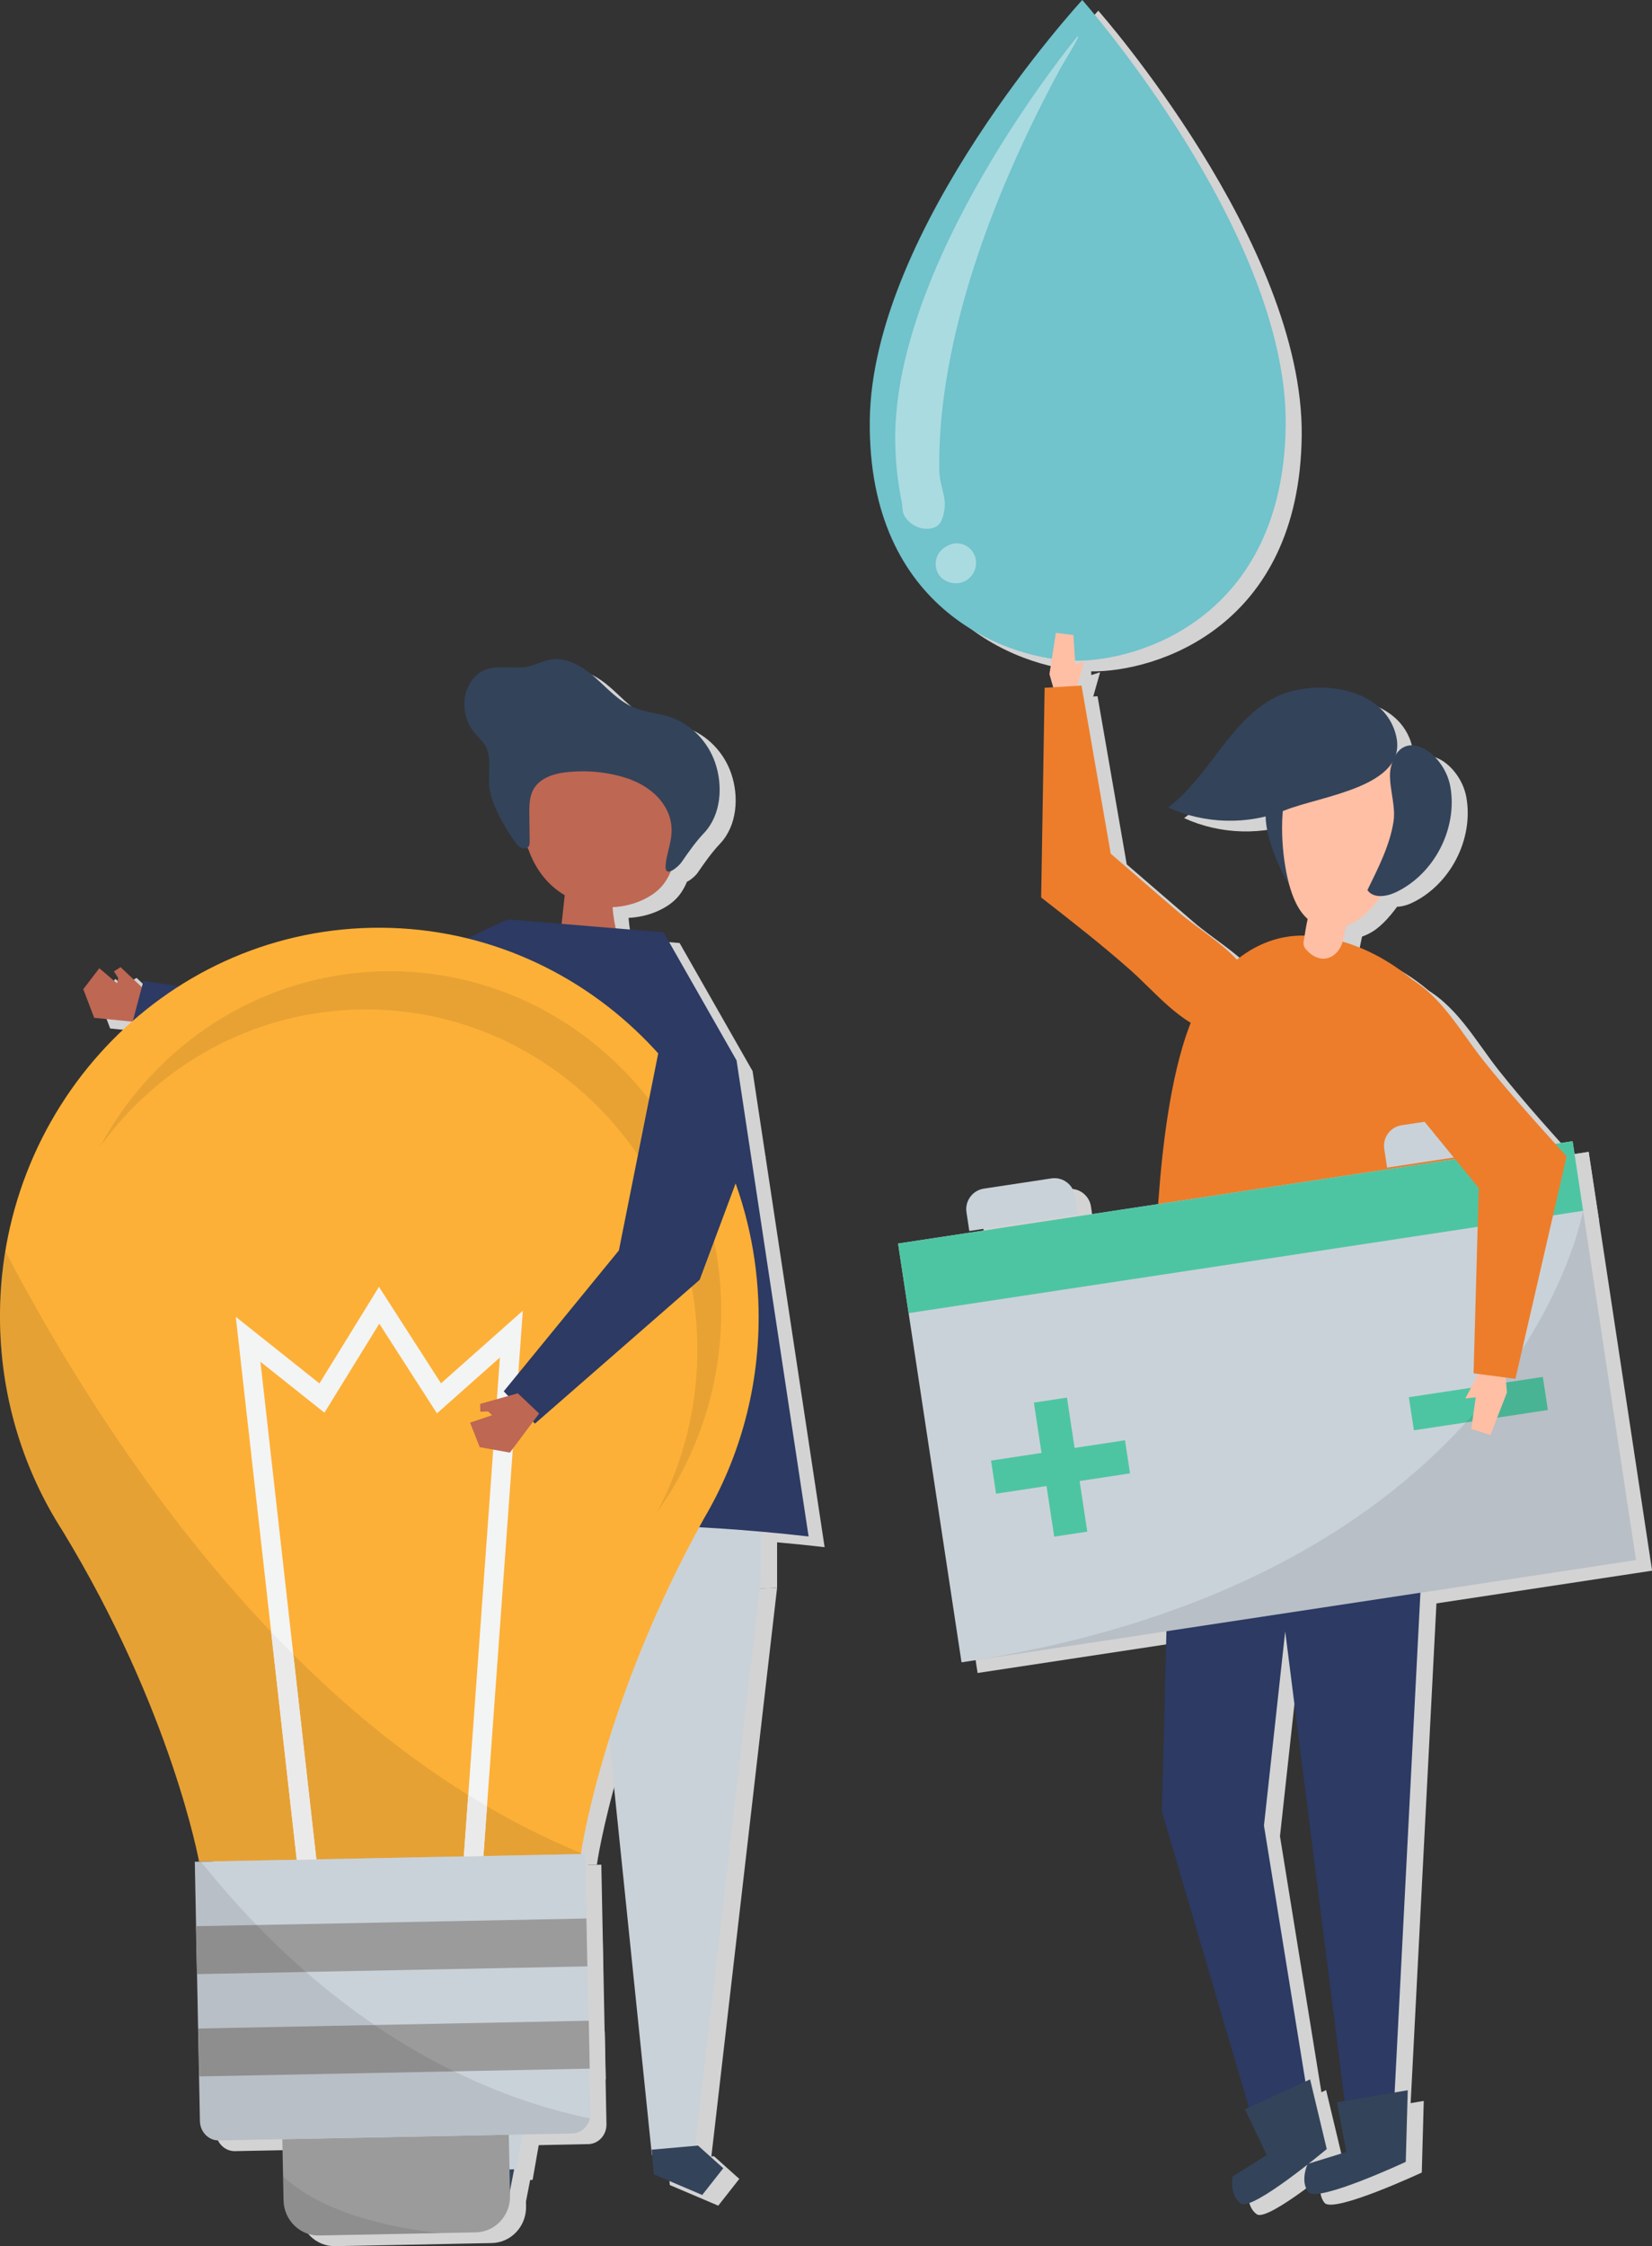 <?xml version="1.0" encoding="UTF-8"?>
<svg id="Layer_2" data-name="Layer 2" xmlns="http://www.w3.org/2000/svg" viewBox="0 0 309.42 420.48">
  <rect x="0" y="0" width="309.42" height="420.48" fill="#333333" stroke="none"/>
  <defs>
    <style>
      .cls-1 {
        fill: #be6753;
      }

      .cls-2 {
        fill: #fff;
      }

      .cls-2, .cls-3 {
        opacity: .4;
      }

      .cls-4 {
        fill: #ebeaeb;
      }

      .cls-5, .cls-6 {
        opacity: .1;
      }

      .cls-5, .cls-7, .cls-8, .cls-3 {
        fill: #d3d3d3;
      }

      .cls-9 {
        fill: #f3f4f4;
      }

      .cls-10 {
        fill: #4ec5a2;
      }

      .cls-11 {
        fill: #33435a;
      }

      .cls-12, .cls-7, .cls-13 {
        opacity: .3;
      }

      .cls-14 {
        fill: #fdb037;
      }

      .cls-6, .cls-13 {
        fill: #181717;
      }

      .cls-15 {
        fill: #2c3a64;
      }

      .cls-16 {
        fill: #ffbfa4;
      }

      .cls-17 {
        fill: #9b9b9b;
      }

      .cls-18 {
        fill: #ed7d2b;
      }

      .cls-19 {
        fill: #71c3cc;
      }

      .cls-20 {
        fill: #cad2d9;
      }
    </style>
  </defs>
  <g id="Layer_1-2" data-name="Layer 1">
    <g>
      <g>
        <g>
          <g>
            <path class="cls-8" d="M205.71,2s-39.41,42.73-39.8,78.72c-.39,35.99,26.46,44.84,38.47,44.96,12.01,.13,39.04-8.13,39.43-44.12,.39-35.99-38.1-79.56-38.1-79.56Z"/>
            <path class="cls-3" d="M179.84,95.06s-.01-.05-.02-.08c-.35-1.75-.87-3.25-.9-5.05-.03-2.62,.06-5.25,.26-7.87,.41-5.39,1.26-10.75,2.42-16.03,2.38-10.82,6.03-21.34,10.41-31.51,1.97-4.57,4.09-9.08,6.34-13.51,1.06-2.09,2.16-4.17,3.28-6.24,.29-.53,3.47-5.7,3.3-5.88-.07-.07-.1-.1-.1-.1,0,0-35.56,42.88-34.12,77.35,.09,2.23,.29,4.45,.62,6.65,.16,1.06,.34,2.11,.56,3.16,.19,.9,.05,1.8,.52,2.62,.78,1.36,2.26,2.29,3.82,2.41,1.38,.1,2.6-.32,3.14-1.61,.56-1.36,.74-2.86,.47-4.3Z"/>
          </g>
          <path class="cls-3" d="M184.76,104.78c-.65-.66-1.6-1.07-2.52-1.08-.7,0-1.5,.24-2.12,.67-1.42,.8-2.13,2.36-1.77,4.04,.53,2.45,3.48,3.46,5.54,2.29,2.11-1.2,2.63-4.16,.87-5.92Z"/>
        </g>
        <g>
          <polygon class="cls-8" points="199.56 128.19 200.76 120.46 204.06 120.88 204.41 126.37 206.05 125.84 204.22 132.31 200.74 132.34 199.56 128.19"/>
          <path class="cls-8" d="M238.23,191.72c.15-.6,.22-1.27,.19-2-.13-3.01-1.68-5.83-3.73-8.05-3.24-3.51-7.61-6.03-11.23-9.15-4.14-3.57-8.28-7.14-12.42-10.71l-5.47-31.48-6.91,.42-.65,39.25c5.72,4.47,11.33,8.82,16.74,13.62,4.84,4.3,9.18,9.93,15.62,11.79,3.64,1.05,7.02-.38,7.86-3.7Z"/>
        </g>
        <g>
          <g>
            <polygon class="cls-8" points="266.68 275.61 269.36 294.05 263.99 398.07 254.96 396.17 239.99 277.92 266.68 275.61"/>
            <polygon class="cls-8" points="222.36 272.14 220.62 341.1 238.13 400.63 248.34 396.83 239.74 343.74 247.64 271.55 222.36 272.14"/>
            <path class="cls-8" d="M248.38,391.25l-12.22,5.6,4.1,8.55-6.41,4.04s-.6,3.56,1.55,5.06c2.15,1.5,16.1-10.21,16.1-10.21l-3.12-13.04Z"/>
            <path class="cls-8" d="M266.68,393.28l-13.26,2.24,1.74,9.32-7.24,2.24s-1.51,3.28,.18,5.29c1.69,2.01,18.2-5.68,18.2-5.68l.37-13.4Z"/>
          </g>
          <path class="cls-8" d="M240.92,159.69c.94,3.07,2.3,6.01,4.02,8.72,.04-5.63,.86-11.26,2.43-16.68,.12-.41,.24-.88,.02-1.25-.2-.35-.63-.48-1.02-.58-6.97-1.68-7.1,4.43-5.45,9.78Z"/>
          <g>
            <path class="cls-8" d="M244.74,168.52c.73,2.32,1.93,4.94,4.34,6.35,2.83,1.66,5.86,.81,7.97-.46,6.98-4.22,19.08-27.51,.88-33.22-16.52-5.19-16.21,17.71-13.19,27.34Z"/>
            <path class="cls-8" d="M259.12,168.62c1.09,1.61,3.56,1.24,5.31,.41,7.21-3.41,11.61-11.92,10.22-19.77-1.16-6.57-9.28-11.67-11.15-3.61-.66,2.86,.99,6.88,.52,10.05-.68,4.54-2.91,8.84-4.9,12.92Z"/>
            <path class="cls-8" d="M241.35,132.8c-8.28,4.58-11.99,14.67-19.56,20.35,6.81,3.12,14.9,3.32,21.85,.54,6.82-2.73,22.99-4.38,20.88-13.83-2.15-9.62-15.91-11.08-23.17-7.06Z"/>
          </g>
          <path class="cls-8" d="M273.49,192.32c4.74,8.23,4.72,17.56,4.07,26.48-1.48,20.19,.44,43.61-6.52,62.91-13.14-.01-38.34-6.04-51.43-7.38-2.55-17.56-1.06-27.82,.37-47.7,.71-9.8,2.23-22.95,5.7-32.29,2.84-7.64,10.41-17.52,21.84-17.2,10.71,.29,21.65,7.7,25.96,15.19Z"/>
          <path class="cls-8" d="M252.08,181.21c-1.2,.51-2.66,.29-4.08-1.08-1.22-1.18-.85-1.57-.59-3.31,.38-2.57,1.07-5.13,1.6-7.67,0,0,7.07,1.47,7.08,1.47,0,0-1.42,6.89-1.53,7.36-.34,1.5-1.27,2.72-2.47,3.23Z"/>
        </g>
        <g>
          <g>
            <polygon class="cls-8" points="99.04 409.42 98.17 413.87 88.83 416.87 85.46 411.68 90.57 407.96 99.91 404.96 99.04 409.42"/>
            <polygon class="cls-8" points="119.1 298.38 99.76 408.06 91.02 408.38 85.82 332.12 83.36 294.24 119.1 298.38"/>
          </g>
          <g>
            <polygon class="cls-8" points="145.55 297.21 133.12 404.72 125.1 405.43 116.62 323.05 109.89 298.76 145.55 297.21"/>
            <polygon class="cls-8" points="125.06 404.41 125.46 409.03 134.53 412.89 138.47 407.88 133.74 403.64 125.06 404.41"/>
          </g>
          <polygon class="cls-8" points="85.46 300.36 81.51 287.69 85.46 273.32 145.55 275.41 145.55 297.21 85.46 300.36"/>
        </g>
        <g>
          <polygon class="cls-8" points="30.92 188.07 29.74 193.45 20.64 192.53 18.6 187.17 21.6 183.25 24.92 186.07 25.14 185.07 24.34 183.84 25.58 183.05 30.92 188.07"/>
          <polygon class="cls-8" points="97.86 174.18 63.6 190.49 29.87 185.63 27.71 193.76 66.7 206.29 117.1 189.49 97.86 174.18"/>
        </g>
        <g>
          <path class="cls-8" d="M105.2,142.9c6.07,3.79,14.66,1.62,20.21,6.2,3.61,2.98,4.95,8.3,4.09,13.05-.4,2.22-1.26,4.41-2.79,6.02-.99,1.04-2.23,1.8-3.53,2.38-1.73,.77-3.59,1.18-5.45,1.27,.13,1.71,.42,3.41,.85,5.07-3.49-.4-6.98-.79-10.47-1.19,.22-2.04,.44-4.08,.66-6.12-.85-.51-1.66-1.1-2.4-1.77-4.48-4.08-6.42-10.94-4.82-16.98,.75-2.83,2.19-5.4,3.64-7.93Z"/>
          <path class="cls-8" d="M121.15,147.93c-.25-.09-.5-.18-.76-.26-3.66-1.19-7.58-1.54-11.4-1.1-2.62,.3-5.55,1.3-6.46,4.07-.41,1.25-.4,2.6-.38,3.91,.02,1.65,.04,3.3,.06,4.95,0,.3,0,.61-.14,.87-.43,.79-1.71,.44-2.25-.28-1.97-2.63-4.42-6.78-5.05-9.98-.52-2.61,.42-5.67-.67-8.13-.51-1.14-1.53-1.95-2.31-2.91-1.7-2.09-2.26-5.05-1.46-7.62,.52-1.65,1.62-3.16,3.18-3.91,2.58-1.24,5.68-.17,8.47-.78,1.42-.31,2.72-1.05,4.15-1.29,3.01-.51,5.94,1.25,8.24,3.27,2.3,2.02,4.38,4.42,7.18,5.63,2.25,.98,4.78,1.1,7.1,1.9,3.87,1.34,6.95,4.61,8.29,8.48,1.5,4.33,1.15,9.78-2.07,13.18-1.61,1.7-2.93,3.61-4.26,5.53-.46,.66-3.14,3.12-2.94,.54,.16-2,.95-3.91,1.1-5.91,.35-4.88-3.33-8.55-7.63-10.14Z"/>
        </g>
        <path class="cls-8" d="M127.3,176.53l-29.06-2.42s-9.58,12.48-20.13,48.4c-10.55,35.91-2.73,67.7-2.73,67.7,0,0,32.78-5.91,79.07-.59l-13.49-89.11-13.67-23.98Z"/>
        <g>
          <rect class="cls-8" x="176.42" y="224.77" width="127.78" height="79.29" transform="translate(-36.9 38.99) rotate(-8.62)"/>
          <rect class="cls-8" x="171.47" y="225.15" width="127.78" height="13.17" transform="translate(-32.06 37.88) rotate(-8.62)"/>
          <path class="cls-8" d="M187.76,223.52h12.77c2.14,0,3.88,1.74,3.88,3.88v3.55h-20.54v-3.55c0-2.14,1.74-3.88,3.88-3.88Z" transform="translate(-31.85 31.65) rotate(-8.62)"/>
          <path class="cls-8" d="M266.01,211.66h12.77c2.14,0,3.88,1.74,3.88,3.88v3.55h-20.54v-3.55c0-2.14,1.74-3.88,3.88-3.88Z" transform="translate(-29.2 43.25) rotate(-8.62)"/>
          <rect class="cls-8" x="267.19" y="261.63" width="25.38" height="6.27" transform="translate(-36.51 44.92) rotate(-8.62)"/>
          <g>
            <rect class="cls-8" x="188.94" y="273.49" width="25.38" height="6.27" transform="translate(-39.17 33.33) rotate(-8.62)"/>
            <rect class="cls-8" x="188.94" y="273.49" width="25.38" height="6.27" transform="translate(444.93 35.83) rotate(81.38)"/>
          </g>
          <path class="cls-5" d="M183.08,313.19l126.34-19.15-9.91-65.37s-12.09,68.7-116.43,84.52Z"/>
        </g>
        <g>
          <path class="cls-8" d="M98.3,401.61l.23,11.43c.07,3.71-2.8,6.78-6.43,6.85l-29.3,.58c-3.62,.07-6.62-2.88-6.69-6.59l-.23-11.43,42.41-.84Z"/>
          <path class="cls-8" d="M3.01,249.92c-.8-40.22,30.36-73.46,69.59-74.24,39.23-.78,71.68,31.2,72.48,71.42,.28,14.29-3.47,27.7-10.19,39.09h0c-19.09,34.35-23.1,62.88-23.1,62.88l-35.75,.71-35.75,.71s-5.13-28.35-25.57-61.92h0c-7.16-11.11-11.45-24.36-11.73-38.65Z"/>
          <path class="cls-8" d="M112.63,349.06l.96,48.57c.04,2.03-1.49,3.71-3.43,3.74l-66.14,1.31c-1.93,.04-3.53-1.58-3.57-3.6l-.96-48.57,73.14-1.45Z"/>
          <path class="cls-5" d="M4.01,236.26c18.76,35.81,54.91,90.98,107.83,112.62-.02,.12-.03,.2-.03,.2l-35.75,.71-35.75,.71s-5.13-28.35-25.57-61.92h0c-7.16-11.11-11.45-24.36-11.73-38.65-.09-4.66,.26-9.23,.99-13.66Z"/>
          <g class="cls-12">
            <path class="cls-7" d="M133.6,253.33c-.7-35.12-29.03-63.03-63.28-62.35-20.02,.4-37.63,10.48-48.67,25.8,10.33-19.27,30.15-32.5,53.15-32.96,34.25-.68,62.58,27.24,63.28,62.35,.29,14.59-4.24,28.12-12.09,39.01,5.06-9.43,7.84-20.31,7.61-31.85Z"/>
          </g>
          <polygon class="cls-8" points="89.87 349.51 96.63 256.12 84.84 266.58 74.04 249.79 63.77 266.45 51.78 256.92 62.25 350.06 58.58 350.13 47.16 248.5 62.83 260.97 73.98 242.89 85.6 260.95 100.93 247.35 93.54 349.44 89.87 349.51"/>
          <g>
            <path class="cls-8" d="M94.22,340.13l-.67,9.31-3.67,.07,.83-11.51c1.16,.72,2.33,1.43,3.51,2.12Z"/>
            <path class="cls-8" d="M57.94,311.71l4.31,38.35-3.67,.07-4.79-42.67c1.36,1.43,2.75,2.85,4.15,4.25Z"/>
          </g>
          <g>
            <rect class="cls-8" x="39.81" y="361.84" width="73.15" height="8.97" transform="translate(-7.24 1.58) rotate(-1.13)"/>
            <rect class="cls-8" x="40.19" y="381" width="73.15" height="8.97" transform="translate(-7.62 1.6) rotate(-1.14)"/>
          </g>
          <g>
            <path class="cls-5" d="M73.15,381.07l-33.04,.65-.2-10.19,20.38-.4c4.34,3.78,8.65,7.07,12.86,9.93Z"/>
            <path class="cls-5" d="M39.73,362.57l-.24-12.06,1.15-.02c3.45,4.32,6.93,8.26,10.41,11.86l-11.32,.22Z"/>
            <path class="cls-5" d="M110.17,401.37l-66.14,1.31c-1.93,.04-3.53-1.58-3.57-3.6l-.17-8.39,47.76-.95c9.78,4.8,18.56,7.4,25.44,8.8-.36,1.59-1.69,2.79-3.32,2.82Z"/>
            <path class="cls-5" d="M60.29,371.14l-20.38,.4-.18-8.97,11.32-.22c3.08,3.19,6.17,6.12,9.24,8.79Z"/>
            <path class="cls-5" d="M88.04,389.75l-47.76,.95-.18-8.97,33.04-.65c5.13,3.49,10.13,6.34,14.89,8.68Z"/>
          </g>
          <path class="cls-5" d="M56.02,409.39c8.41,7.98,24.26,10.13,29.49,10.63l-22.71,.45c-3.62,.07-6.62-2.88-6.69-6.59l-.09-4.49Z"/>
        </g>
        <g>
          <polygon class="cls-8" points="285.25 262.67 282.16 270.64 278.56 269.48 279.41 263.57 277.45 263.78 280.95 257.28 284.87 257.99 285.25 262.67"/>
          <path class="cls-8" d="M256.24,186.75c-.31,.61-.53,1.3-.66,2.08-.54,3.23,.57,6.57,2.36,9.37,2.84,4.43,7.18,8.05,10.53,12.14,3.83,4.69,7.67,9.37,11.5,14.06l-.97,34.68,7.84,1.03,9.59-41.64c-5.41-5.99-10.72-11.82-15.69-18.08-4.46-5.62-8.05-12.54-14.85-15.9-3.84-1.9-7.96-1.1-9.64,2.25Z"/>
        </g>
        <g>
          <polygon class="cls-8" points="127.01 195.55 118.92 236.07 97.35 262.45 103.19 268.5 134.05 241.57 143.4 216.51 127.01 195.55"/>
          <polygon class="cls-8" points="99.98 262.82 103.98 266.6 98.5 273.92 92.85 272.9 91.04 268.31 95.17 266.92 94.42 266.22 92.96 266.27 92.93 264.8 99.98 262.82"/>
        </g>
      </g>
      <g>
        <g>
          <g>
            <path class="cls-19" d="M202.71,0s-39.41,42.73-39.8,78.72c-.39,35.99,26.46,44.84,38.47,44.96,12.01,.13,39.04-8.13,39.43-44.12C241.19,43.57,202.71,0,202.71,0Z"/>
            <path class="cls-2" d="M176.84,93.06s-.01-.05-.02-.08c-.35-1.75-.87-3.25-.9-5.05-.03-2.62,.06-5.25,.26-7.87,.41-5.39,1.26-10.75,2.42-16.03,2.38-10.82,6.03-21.34,10.41-31.51,1.97-4.57,4.09-9.08,6.34-13.51,1.06-2.09,2.16-4.17,3.28-6.24,.29-.53,3.47-5.7,3.3-5.88-.07-.07-.1-.1-.1-.1,0,0-35.56,42.88-34.12,77.35,.09,2.23,.29,4.45,.62,6.65,.16,1.06,.34,2.11,.56,3.16,.19,.9,.05,1.8,.52,2.62,.78,1.36,2.26,2.29,3.82,2.41,1.38,.1,2.6-.32,3.14-1.61,.56-1.36,.74-2.86,.47-4.3Z"/>
          </g>
          <path class="cls-2" d="M181.76,102.78c-.65-.66-1.6-1.07-2.52-1.08-.7,0-1.5,.24-2.12,.67-1.42,.8-2.13,2.36-1.77,4.04,.53,2.45,3.48,3.46,5.54,2.29,2.11-1.2,2.63-4.16,.87-5.92Z"/>
        </g>
        <g>
          <polygon class="cls-16" points="196.56 126.19 197.76 118.46 201.06 118.88 201.41 124.37 203.05 123.84 201.22 130.31 197.74 130.34 196.56 126.19"/>
          <path class="cls-18" d="M235.23,189.72c.15-.6,.22-1.27,.19-2-.13-3.01-1.68-5.83-3.73-8.05-3.24-3.51-7.61-6.03-11.23-9.15-4.14-3.57-8.28-7.14-12.42-10.71l-5.47-31.48-6.91,.42-.65,39.25c5.72,4.47,11.33,8.82,16.74,13.62,4.84,4.3,9.18,9.93,15.62,11.79,3.64,1.05,7.02-.38,7.86-3.7Z"/>
        </g>
        <g>
          <g>
            <polygon class="cls-15" points="263.68 273.61 266.36 292.05 260.99 396.07 251.96 394.17 236.99 275.92 263.68 273.61"/>
            <polygon class="cls-15" points="219.36 270.14 217.62 339.1 235.13 398.63 245.34 394.83 236.74 341.74 244.64 269.55 219.36 270.14"/>
            <path class="cls-11" d="M245.38,389.25l-12.22,5.6,4.1,8.55-6.41,4.04s-.6,3.56,1.55,5.06c2.15,1.5,16.1-10.21,16.1-10.21l-3.12-13.04Z"/>
            <path class="cls-11" d="M263.68,391.28l-13.26,2.24,1.74,9.32-7.24,2.24s-1.51,3.28,.18,5.29c1.69,2.01,18.2-5.68,18.2-5.68l.37-13.4Z"/>
          </g>
          <path class="cls-11" d="M237.92,157.69c.94,3.07,2.3,6.01,4.02,8.72,.04-5.63,.86-11.26,2.43-16.68,.12-.41,.24-.88,.02-1.25-.2-.35-.63-.48-1.02-.58-6.97-1.68-7.1,4.43-5.45,9.78Z"/>
          <g>
            <path class="cls-16" d="M241.74,166.52c.73,2.32,1.93,4.94,4.34,6.35,2.83,1.66,5.86,.81,7.97-.46,6.98-4.22,19.08-27.51,.88-33.22-16.52-5.19-16.21,17.71-13.19,27.34Z"/>
            <path class="cls-11" d="M256.12,166.62c1.09,1.61,3.56,1.24,5.31,.41,7.21-3.41,11.61-11.92,10.22-19.77-1.16-6.57-9.28-11.67-11.15-3.61-.66,2.86,.99,6.88,.52,10.05-.68,4.54-2.91,8.84-4.9,12.92Z"/>
            <path class="cls-11" d="M238.35,130.8c-8.28,4.58-11.99,14.67-19.56,20.35,6.81,3.12,14.9,3.32,21.85,.54,6.82-2.73,22.99-4.38,20.88-13.83-2.15-9.62-15.91-11.08-23.17-7.06Z"/>
          </g>
          <path class="cls-18" d="M270.49,190.32c4.74,8.23,4.72,17.56,4.07,26.48-1.48,20.19,.44,43.61-6.52,62.91-13.14-.01-38.34-6.04-51.43-7.38-2.55-17.56-1.06-27.82,.37-47.7,.71-9.8,2.23-22.95,5.7-32.29,2.84-7.64,10.41-17.52,21.84-17.2,10.71,.29,21.65,7.7,25.96,15.19Z"/>
          <path class="cls-16" d="M249.08,179.21c-1.2,.51-2.66,.29-4.08-1.08-1.22-1.18-.85-1.57-.59-3.31,.38-2.57,1.07-5.13,1.6-7.67,0,0,7.07,1.47,7.08,1.47,0,0-1.42,6.89-1.53,7.36-.34,1.5-1.27,2.72-2.47,3.23Z"/>
        </g>
        <g>
          <g>
            <polygon class="cls-11" points="96.04 407.42 95.17 411.87 85.83 414.87 82.46 409.68 87.57 405.96 96.91 402.96 96.04 407.42"/>
            <polygon class="cls-20" points="116.1 296.38 96.76 406.06 88.02 406.38 82.82 330.12 80.36 292.24 116.1 296.38"/>
          </g>
          <g>
            <polygon class="cls-20" points="142.55 295.21 130.12 402.72 122.1 403.43 113.62 321.05 106.89 296.76 142.55 295.21"/>
            <polygon class="cls-11" points="122.06 402.41 122.46 407.03 131.53 410.89 135.47 405.88 130.74 401.64 122.06 402.41"/>
          </g>
          <polygon class="cls-20" points="82.46 298.36 78.51 285.69 82.46 271.32 142.55 273.41 142.55 295.21 82.46 298.36"/>
        </g>
        <g>
          <polygon class="cls-1" points="27.92 186.07 26.74 191.45 17.64 190.53 15.6 185.17 18.6 181.25 21.92 184.07 22.14 183.07 21.34 181.84 22.58 181.05 27.92 186.07"/>
          <polygon class="cls-15" points="94.86 172.18 60.6 188.49 26.87 183.63 24.71 191.76 63.7 204.29 114.1 187.49 94.86 172.18"/>
        </g>
        <g>
          <path class="cls-1" d="M102.2,140.9c6.07,3.79,14.66,1.62,20.21,6.2,3.61,2.98,4.95,8.3,4.09,13.05-.4,2.22-1.26,4.41-2.79,6.02-.99,1.04-2.23,1.8-3.53,2.38-1.73,.77-3.59,1.18-5.45,1.27,.13,1.71,.42,3.41,.85,5.07-3.49-.4-6.98-.79-10.47-1.19,.22-2.04,.44-4.08,.66-6.12-.85-.51-1.66-1.1-2.4-1.77-4.48-4.08-6.42-10.94-4.82-16.98,.75-2.83,2.19-5.4,3.64-7.93Z"/>
          <path class="cls-11" d="M118.15,145.93c-.25-.09-.5-.18-.76-.26-3.66-1.19-7.58-1.54-11.4-1.1-2.62,.3-5.55,1.3-6.46,4.07-.41,1.25-.4,2.6-.38,3.91,.02,1.65,.04,3.3,.06,4.95,0,.3,0,.61-.14,.87-.43,.79-1.71,.44-2.25-.28-1.97-2.63-4.42-6.78-5.05-9.98-.52-2.61,.42-5.67-.67-8.13-.51-1.14-1.53-1.95-2.31-2.91-1.7-2.09-2.26-5.05-1.46-7.62,.52-1.65,1.62-3.16,3.18-3.91,2.58-1.24,5.68-.17,8.47-.78,1.42-.31,2.72-1.05,4.15-1.29,3.01-.51,5.94,1.25,8.24,3.27,2.3,2.02,4.38,4.42,7.18,5.63,2.25,.98,4.78,1.1,7.1,1.9,3.87,1.34,6.95,4.61,8.29,8.48,1.5,4.33,1.15,9.78-2.07,13.18-1.61,1.7-2.93,3.61-4.26,5.53-.46,.66-3.14,3.12-2.94,.54,.16-2,.95-3.91,1.1-5.91,.35-4.88-3.33-8.55-7.63-10.14Z"/>
        </g>
        <path class="cls-15" d="M124.3,174.53l-29.06-2.42s-9.58,12.48-20.13,48.4c-10.55,35.91-2.73,67.7-2.73,67.7,0,0,32.78-5.91,79.07-.59l-13.49-89.11-13.67-23.98Z"/>
        <g>
          <rect class="cls-20" x="173.42" y="222.77" width="127.78" height="79.29" transform="translate(-36.64 38.52) rotate(-8.62)"/>
          <rect class="cls-10" x="168.47" y="223.15" width="127.78" height="13.17" transform="translate(-31.8 37.41) rotate(-8.62)"/>
          <path class="cls-20" d="M184.76,221.52h12.77c2.14,0,3.88,1.74,3.88,3.88v3.55h-20.54v-3.55c0-2.14,1.74-3.88,3.88-3.88Z" transform="translate(-31.59 31.18) rotate(-8.62)"/>
          <path class="cls-20" d="M263.01,209.66h12.77c2.14,0,3.88,1.74,3.88,3.88v3.55h-20.54v-3.55c0-2.14,1.74-3.88,3.88-3.88Z" transform="translate(-28.93 42.77) rotate(-8.62)"/>
          <rect class="cls-10" x="264.19" y="259.63" width="25.38" height="6.27" transform="translate(-36.24 44.45) rotate(-8.62)"/>
          <g>
            <rect class="cls-10" x="185.94" y="271.49" width="25.38" height="6.27" transform="translate(-38.91 32.86) rotate(-8.62)"/>
            <rect class="cls-10" x="185.94" y="271.49" width="25.38" height="6.27" transform="translate(440.4 37.09) rotate(81.38)"/>
          </g>
          <path class="cls-6" d="M180.08,311.19l126.34-19.15-9.91-65.37s-12.09,68.7-116.43,84.52Z"/>
        </g>
        <g>
          <path class="cls-17" d="M95.3,399.61l.23,11.43c.07,3.71-2.8,6.78-6.43,6.85l-29.3,.58c-3.62,.07-6.62-2.88-6.69-6.59l-.23-11.43,42.41-.84Z"/>
          <path class="cls-14" d="M.01,247.92c-.8-40.22,30.36-73.46,69.59-74.24s71.68,31.2,72.48,71.42c.28,14.29-3.47,27.7-10.19,39.09h0c-19.09,34.35-23.1,62.88-23.1,62.88l-35.75,.71-35.75,.71s-5.13-28.35-25.57-61.92h0C4.58,275.47,.3,262.22,.01,247.92Z"/>
          <path class="cls-20" d="M109.63,347.06l.96,48.57c.04,2.03-1.49,3.71-3.43,3.74l-66.14,1.31c-1.93,.04-3.53-1.58-3.57-3.6l-.96-48.57,73.14-1.45Z"/>
          <path class="cls-6" d="M1.01,234.26c18.76,35.81,54.91,90.98,107.83,112.62-.02,.12-.03,.2-.03,.2l-35.75,.71-35.75,.71s-5.13-28.35-25.57-61.92h0C4.58,275.47,.3,262.22,.01,247.92c-.09-4.66,.26-9.23,.99-13.66Z"/>
          <g class="cls-12">
            <path class="cls-13" d="M130.6,251.33c-.7-35.12-29.03-63.03-63.28-62.35-20.02,.4-37.63,10.48-48.67,25.8,10.33-19.27,30.15-32.5,53.15-32.96,34.25-.68,62.58,27.24,63.28,62.35,.29,14.59-4.24,28.12-12.09,39.01,5.06-9.43,7.84-20.31,7.61-31.85Z"/>
          </g>
          <polygon class="cls-9" points="86.87 347.51 93.63 254.12 81.84 264.58 71.04 247.79 60.77 264.45 48.78 254.92 59.25 348.06 55.58 348.13 44.16 246.5 59.83 258.97 70.98 240.89 82.6 258.95 97.93 245.35 90.54 347.44 86.87 347.51"/>
          <g>
            <path class="cls-4" d="M91.22,338.13l-.67,9.31-3.67,.07,.83-11.51c1.16,.72,2.33,1.43,3.51,2.12Z"/>
            <path class="cls-4" d="M54.94,309.71l4.31,38.35-3.67,.07-4.79-42.67c1.36,1.43,2.75,2.85,4.15,4.25Z"/>
          </g>
          <g>
            <rect class="cls-17" x="36.81" y="359.84" width="73.15" height="8.97" transform="translate(-7.2 1.53) rotate(-1.13)"/>
            <rect class="cls-17" x="37.19" y="379" width="73.15" height="8.97" transform="translate(-7.58 1.54) rotate(-1.14)"/>
          </g>
          <g>
            <path class="cls-6" d="M70.15,379.07l-33.04,.65-.2-10.19,20.38-.4c4.34,3.78,8.65,7.07,12.86,9.93Z"/>
            <path class="cls-6" d="M36.73,360.57l-.24-12.06,1.15-.02c3.45,4.32,6.93,8.26,10.41,11.86l-11.32,.22Z"/>
            <path class="cls-6" d="M107.17,399.37l-66.14,1.31c-1.93,.04-3.53-1.58-3.57-3.6l-.17-8.39,47.76-.95c9.78,4.8,18.56,7.4,25.44,8.8-.36,1.59-1.69,2.79-3.32,2.82Z"/>
            <path class="cls-6" d="M57.29,369.14l-20.38,.4-.18-8.97,11.32-.22c3.08,3.19,6.17,6.12,9.24,8.79Z"/>
            <path class="cls-6" d="M85.04,387.75l-47.76,.95-.18-8.97,33.04-.65c5.13,3.49,10.13,6.34,14.89,8.68Z"/>
          </g>
          <path class="cls-6" d="M53.02,407.39c8.41,7.98,24.26,10.13,29.49,10.63l-22.71,.45c-3.62,.07-6.62-2.88-6.69-6.59l-.09-4.49Z"/>
        </g>
        <g>
          <polygon class="cls-16" points="282.25 260.67 279.16 268.64 275.56 267.48 276.41 261.57 274.45 261.78 277.95 255.28 281.87 255.99 282.25 260.67"/>
          <path class="cls-18" d="M253.24,184.75c-.31,.61-.53,1.3-.66,2.08-.54,3.23,.57,6.57,2.36,9.37,2.84,4.43,7.18,8.05,10.53,12.14,3.83,4.69,7.67,9.37,11.5,14.06l-.97,34.68,7.84,1.03,9.59-41.64c-5.41-5.99-10.72-11.82-15.69-18.08-4.46-5.62-8.05-12.54-14.85-15.9-3.84-1.9-7.96-1.1-9.64,2.25Z"/>
        </g>
        <g>
          <polygon class="cls-15" points="124.01 193.55 115.92 234.07 94.35 260.45 100.19 266.5 131.05 239.57 140.4 214.51 124.01 193.55"/>
          <polygon class="cls-1" points="96.98 260.82 100.98 264.6 95.5 271.92 89.85 270.9 88.04 266.31 92.17 264.92 91.42 264.22 89.96 264.27 89.93 262.8 96.98 260.82"/>
        </g>
      </g>
    </g>
  </g>
</svg>
